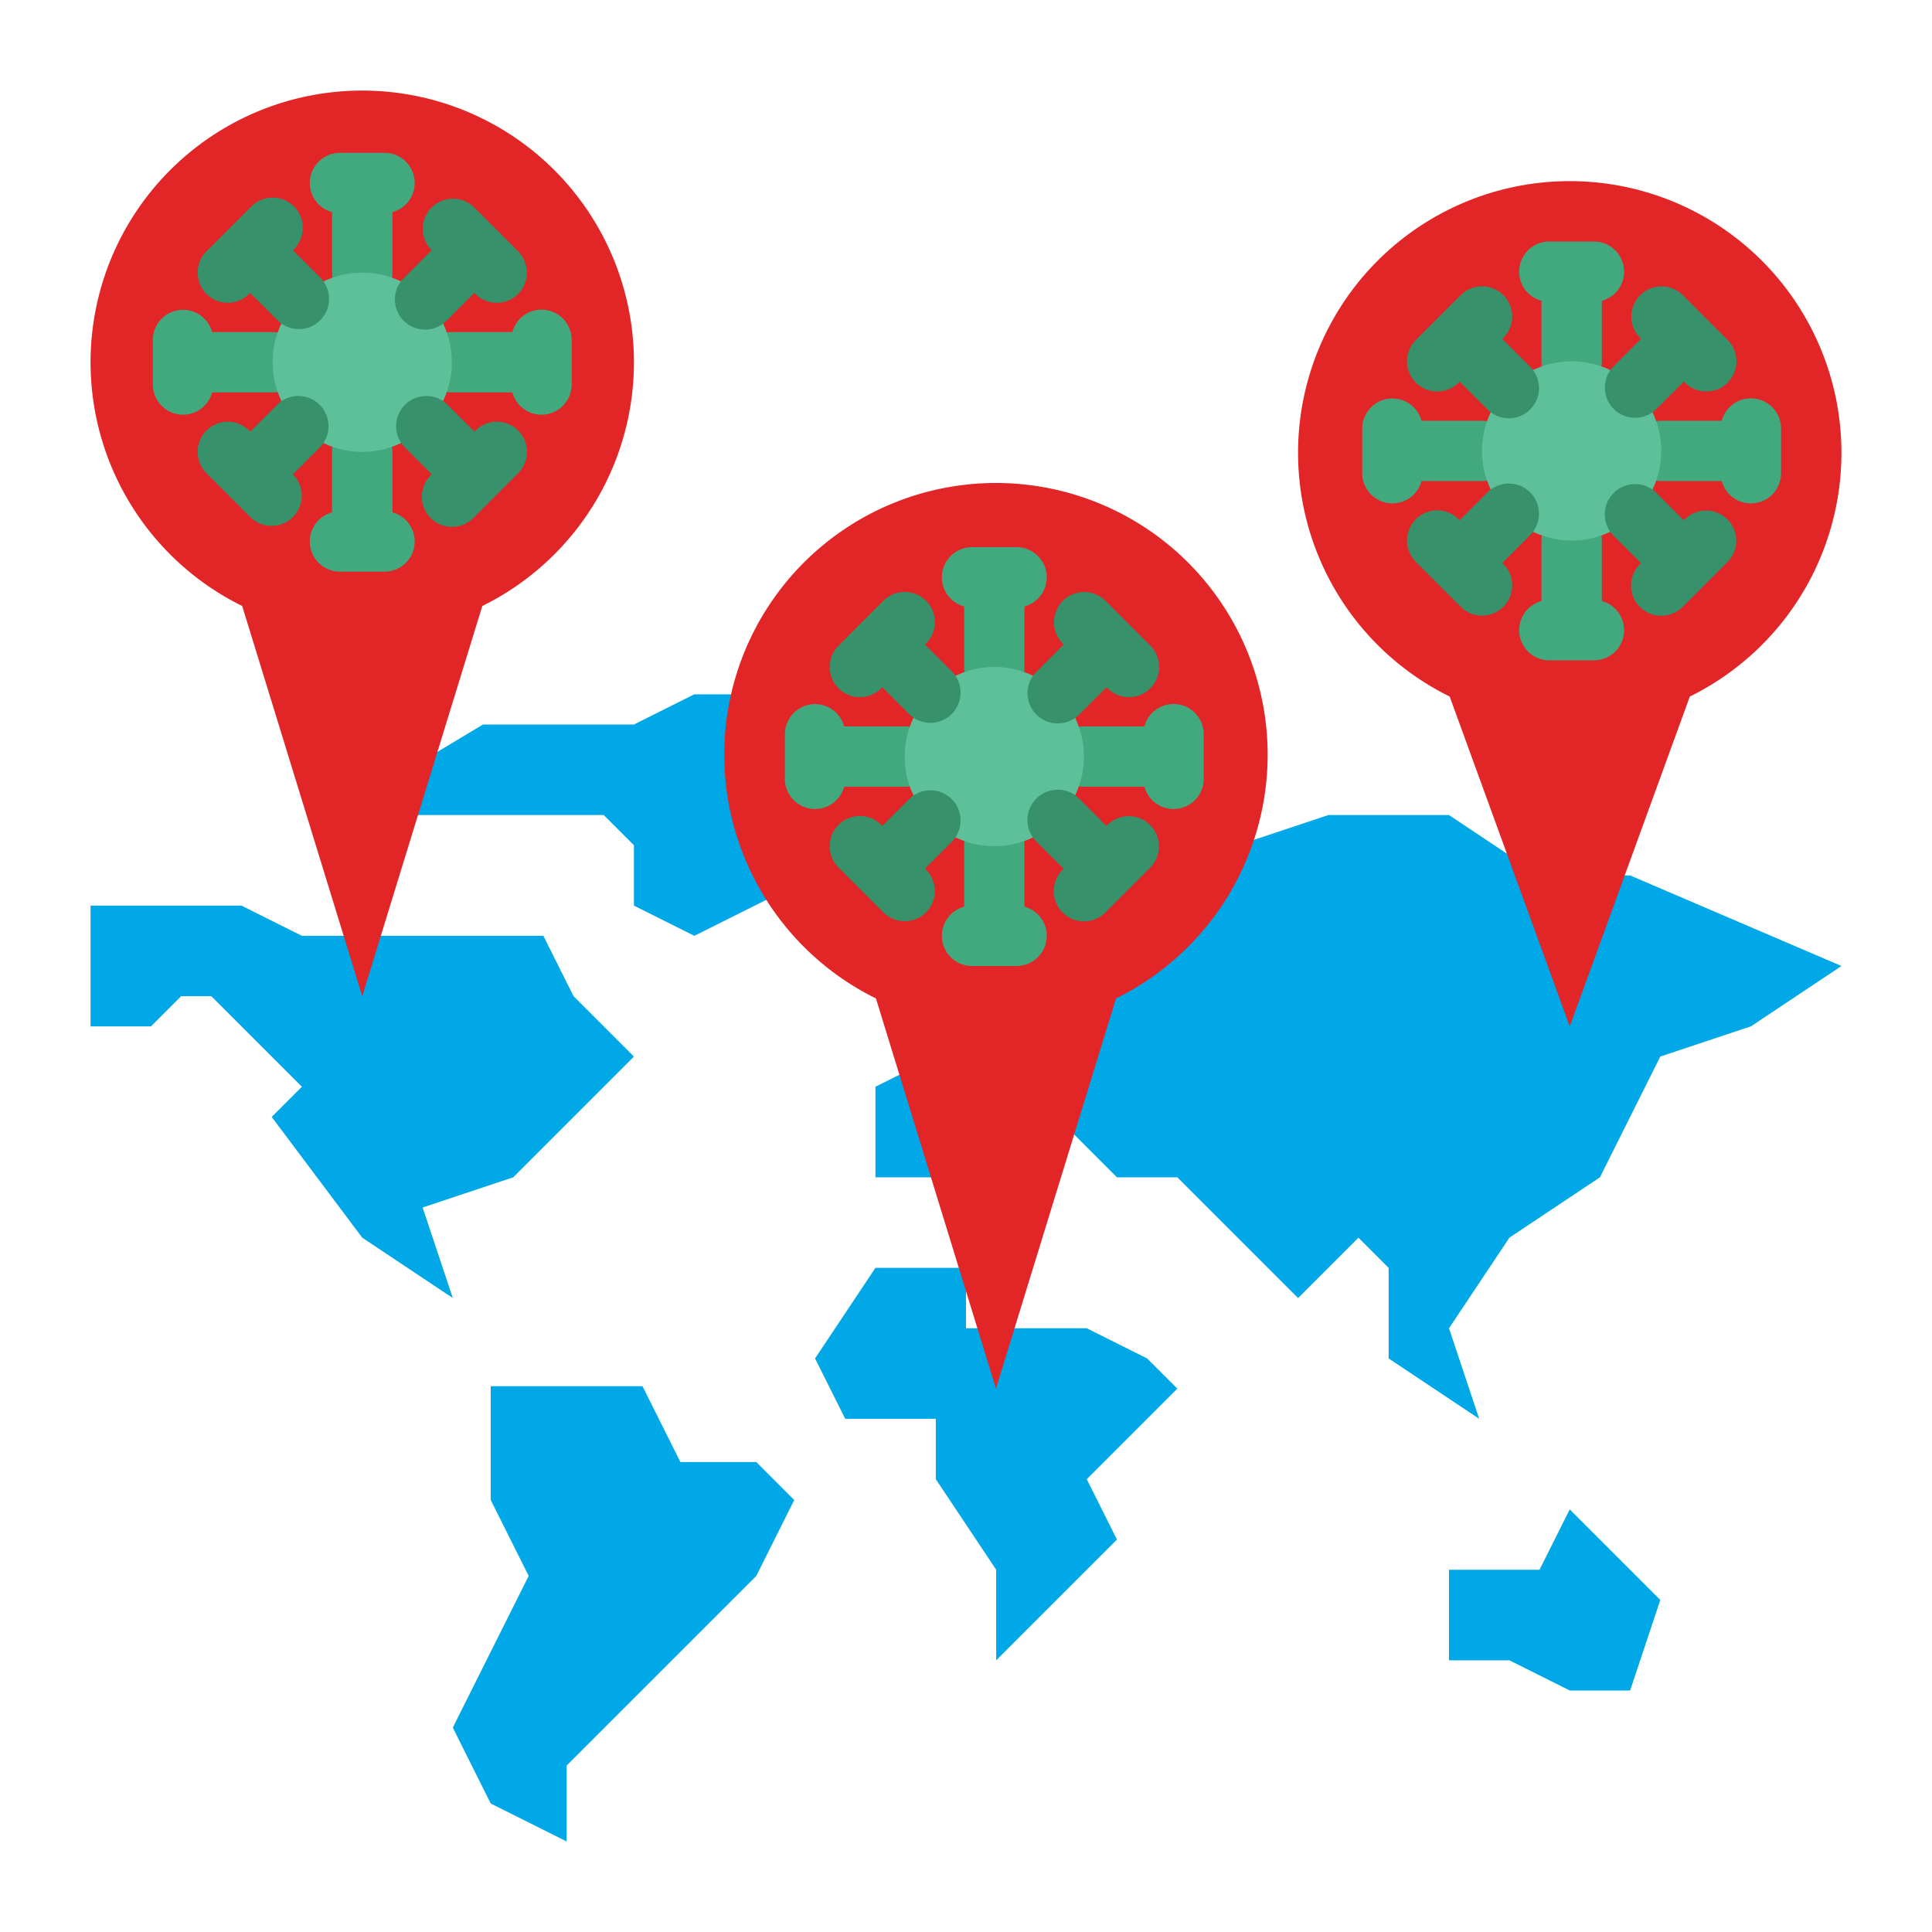 <?xml version="1.0" encoding="UTF-8" standalone="no"?> <svg xmlns="http://www.w3.org/2000/svg" viewBox="0 0 512 512"><defs><style>.cls-1{fill:#00a8e7;}.cls-2{fill:#e22526;}.cls-3{fill:#42a87e;}.cls-4{fill:#5ec09b;}.cls-5{fill:#37916a;}</style></defs><g id="Flat"><polygon class="cls-1" points="130.05 367.36 170.27 367.36 180.32 387.46 200.43 387.46 210.48 397.52 200.43 417.63 150.16 467.89 150.16 488 130.05 477.95 120 457.84 140.11 417.63 130.05 397.52 130.05 367.36"/><polygon class="cls-1" points="24 240 24 272 40 272 48 264 56 264 80 288 72 296 96 328 120 344 112 320 136 312 152 296 168 280 152 264 144 248 80 248 64 240 24 240"/><polygon class="cls-1" points="184 248 168 240 168 224 160 216 136 216 88 216 128 192 168 192 184 184 216 184 224 200 216 208 224 224 216 232 184 248"/><polygon class="cls-1" points="232 336 256 336 256 352 288 352 304 360 312 368 288 392 296 408 280 424 264 440 264 416 248 392 248 376 224 376 216 360 232 336"/><polygon class="cls-1" points="488 256 432 232 408 232 384 216 352 216 328 224 296 248 272 240 248 264 248 280 232 288 232 312 256 312 264 296 280 296 296 312 312 312 328 328 344 344 360 328 368 336 368 360 392 376 384 352 400 328 424 312 440 280 464 272 488 256"/><polygon class="cls-1" points="424 408 440 424 432 448 416 448 400 440 384 440 384 416 408 416 416 400 424 408"/><path class="cls-2" d="M488,120a72,72,0,1,0-103.82,64.59L416,272l31.82-87.41A72,72,0,0,0,488,120Z"/><path class="cls-3" d="M408.5,79.72v16a8,8,0,0,0,16,0v-16A8,8,0,0,0,422.44,64H410.56a8,8,0,0,0-2.06,15.72Z"/><path class="cls-3" d="M424.5,159.28v-16a8,8,0,0,0-16,0v16A8,8,0,0,0,410.56,175h11.88a8,8,0,0,0,2.06-15.72Z"/><path class="cls-3" d="M376.72,127.5h16a8,8,0,0,0,0-16h-16A8,8,0,0,0,361,113.56v11.88a8,8,0,0,0,15.72,2.06Z"/><path class="cls-3" d="M464,105.56a8,8,0,0,0-7.72,5.94h-16a8,8,0,0,0,0,16h16A8,8,0,0,0,472,125.44V113.56A8,8,0,0,0,464,105.56Z"/><circle class="cls-4" cx="416.5" cy="119.5" r="23.75"/><path class="cls-5" d="M398.12,149.19l7.24-7.24a8,8,0,1,0-11.31-11.31l-7.24,7.24-.28-.29a8,8,0,0,0-11.32,11.32l11.88,11.88a8,8,0,1,0,11.32-11.32Z"/><path class="cls-5" d="M380.87,103.75a8,8,0,0,0,5.66-2.34l.28-.28,7.24,7.23a8,8,0,1,0,11.31-11.31l-7.24-7.24.29-.28a8,8,0,0,0-11.32-11.31L375.21,90.09a8,8,0,0,0,5.66,13.66Z"/><path class="cls-5" d="M434.87,89.81l-7.23,7.24A8,8,0,1,0,439,108.36l7.24-7.23.28.28a8,8,0,1,0,11.31-11.32l-5.93-5.92h0l-5.92-5.93a8,8,0,0,0-11.32,11.31Z"/><path class="cls-5" d="M446.47,137.59l-.28.29L439,130.64A8,8,0,1,0,427.64,142l7.23,7.24-.28.28a8,8,0,0,0,11.32,11.32l11.87-11.88a8,8,0,0,0-11.31-11.32Z"/><path class="cls-2" d="M168,96A72,72,0,1,0,64.18,160.59L96,264l31.82-103.41A72,72,0,0,0,168,96Z"/><path class="cls-2" d="M335.94,200a72,72,0,1,0-103.81,64.59L263.94,368l31.82-103.41A72,72,0,0,0,335.94,200Z"/><path class="cls-3" d="M255.5,160.72v16a8,8,0,0,0,16,0v-16A8,8,0,0,0,269.44,145H257.56a8,8,0,0,0-2.06,15.72Z"/><path class="cls-3" d="M271.5,240.28v-16a8,8,0,0,0-16,0v16A8,8,0,0,0,257.56,256h11.88a8,8,0,0,0,2.06-15.72Z"/><path class="cls-3" d="M223.72,208.5h16a8,8,0,0,0,0-16h-16A8,8,0,0,0,208,194.56v11.88a8,8,0,0,0,15.72,2.06Z"/><path class="cls-3" d="M311,186.56a8,8,0,0,0-7.72,5.94h-16a8,8,0,0,0,0,16h16A8,8,0,0,0,319,206.44V194.56A8,8,0,0,0,311,186.56Z"/><circle class="cls-4" cx="263.5" cy="200.5" r="23.75"/><path class="cls-5" d="M245.13,230.19l7.23-7.24a8,8,0,0,0-11.31-11.31l-7.24,7.23-.28-.28a8,8,0,1,0-11.31,11.32l11.87,11.87a8,8,0,0,0,11.32-11.31Z"/><path class="cls-5" d="M227.88,184.75a8,8,0,0,0,5.65-2.34l.28-.29,7.24,7.24a8,8,0,0,0,11.31-11.31l-7.23-7.24.28-.28a8,8,0,0,0-11.32-11.32l-11.87,11.88a8,8,0,0,0,5.66,13.66Z"/><path class="cls-5" d="M281.88,170.81l-7.24,7.24A8,8,0,0,0,286,189.36l7.24-7.24.28.29a8,8,0,0,0,11.32-11.32l-5.93-5.93h0l-5.93-5.93a8,8,0,0,0-11.32,11.32Z"/><path class="cls-5" d="M293.47,218.59l-.28.28L286,211.64A8,8,0,1,0,274.64,223l7.24,7.24-.29.28a8,8,0,0,0,11.32,11.31l11.88-11.87a8,8,0,0,0-11.32-11.32Z"/><path class="cls-3" d="M88,56.22v16a8,8,0,0,0,16,0v-16a8,8,0,0,0-2.06-15.72H90.06A8,8,0,0,0,88,56.22Z"/><path class="cls-3" d="M104,135.78v-16a8,8,0,0,0-16,0v16a8,8,0,0,0,2.06,15.72h11.88A8,8,0,0,0,104,135.78Z"/><path class="cls-3" d="M56.22,104h16a8,8,0,0,0,0-16h-16A8,8,0,0,0,40.5,90.06v11.88A8,8,0,0,0,56.22,104Z"/><path class="cls-3" d="M143.5,82.06A8,8,0,0,0,135.78,88h-16a8,8,0,0,0,0,16h16a8,8,0,0,0,15.72-2.06V90.06A8,8,0,0,0,143.5,82.06Z"/><circle class="cls-4" cx="96" cy="96" r="23.75"/><path class="cls-5" d="M77.63,125.69l7.23-7.24a8,8,0,0,0-11.31-11.31l-7.24,7.23-.28-.28a8,8,0,1,0-11.31,11.32l11.87,11.87A8,8,0,0,0,77.91,126Z"/><path class="cls-5" d="M60.37,80.25A8,8,0,0,0,66,77.91l.28-.28,7.24,7.23A8,8,0,0,0,84.86,73.55l-7.23-7.24.28-.28A8,8,0,0,0,66.59,54.72L54.72,66.59a8,8,0,0,0,5.65,13.66Z"/><path class="cls-5" d="M114.37,66.31l-7.23,7.24a8,8,0,1,0,11.31,11.31l7.24-7.23.28.28a8,8,0,0,0,11.31-11.32l-5.92-5.93h0l-5.93-5.92A8,8,0,0,0,114.09,66Z"/><path class="cls-5" d="M126,114.09l-.28.28-7.24-7.23a8,8,0,0,0-11.31,11.31l7.23,7.24-.28.28a8,8,0,1,0,11.32,11.31l11.87-11.87A8,8,0,0,0,126,114.09Z"/></g></svg>
